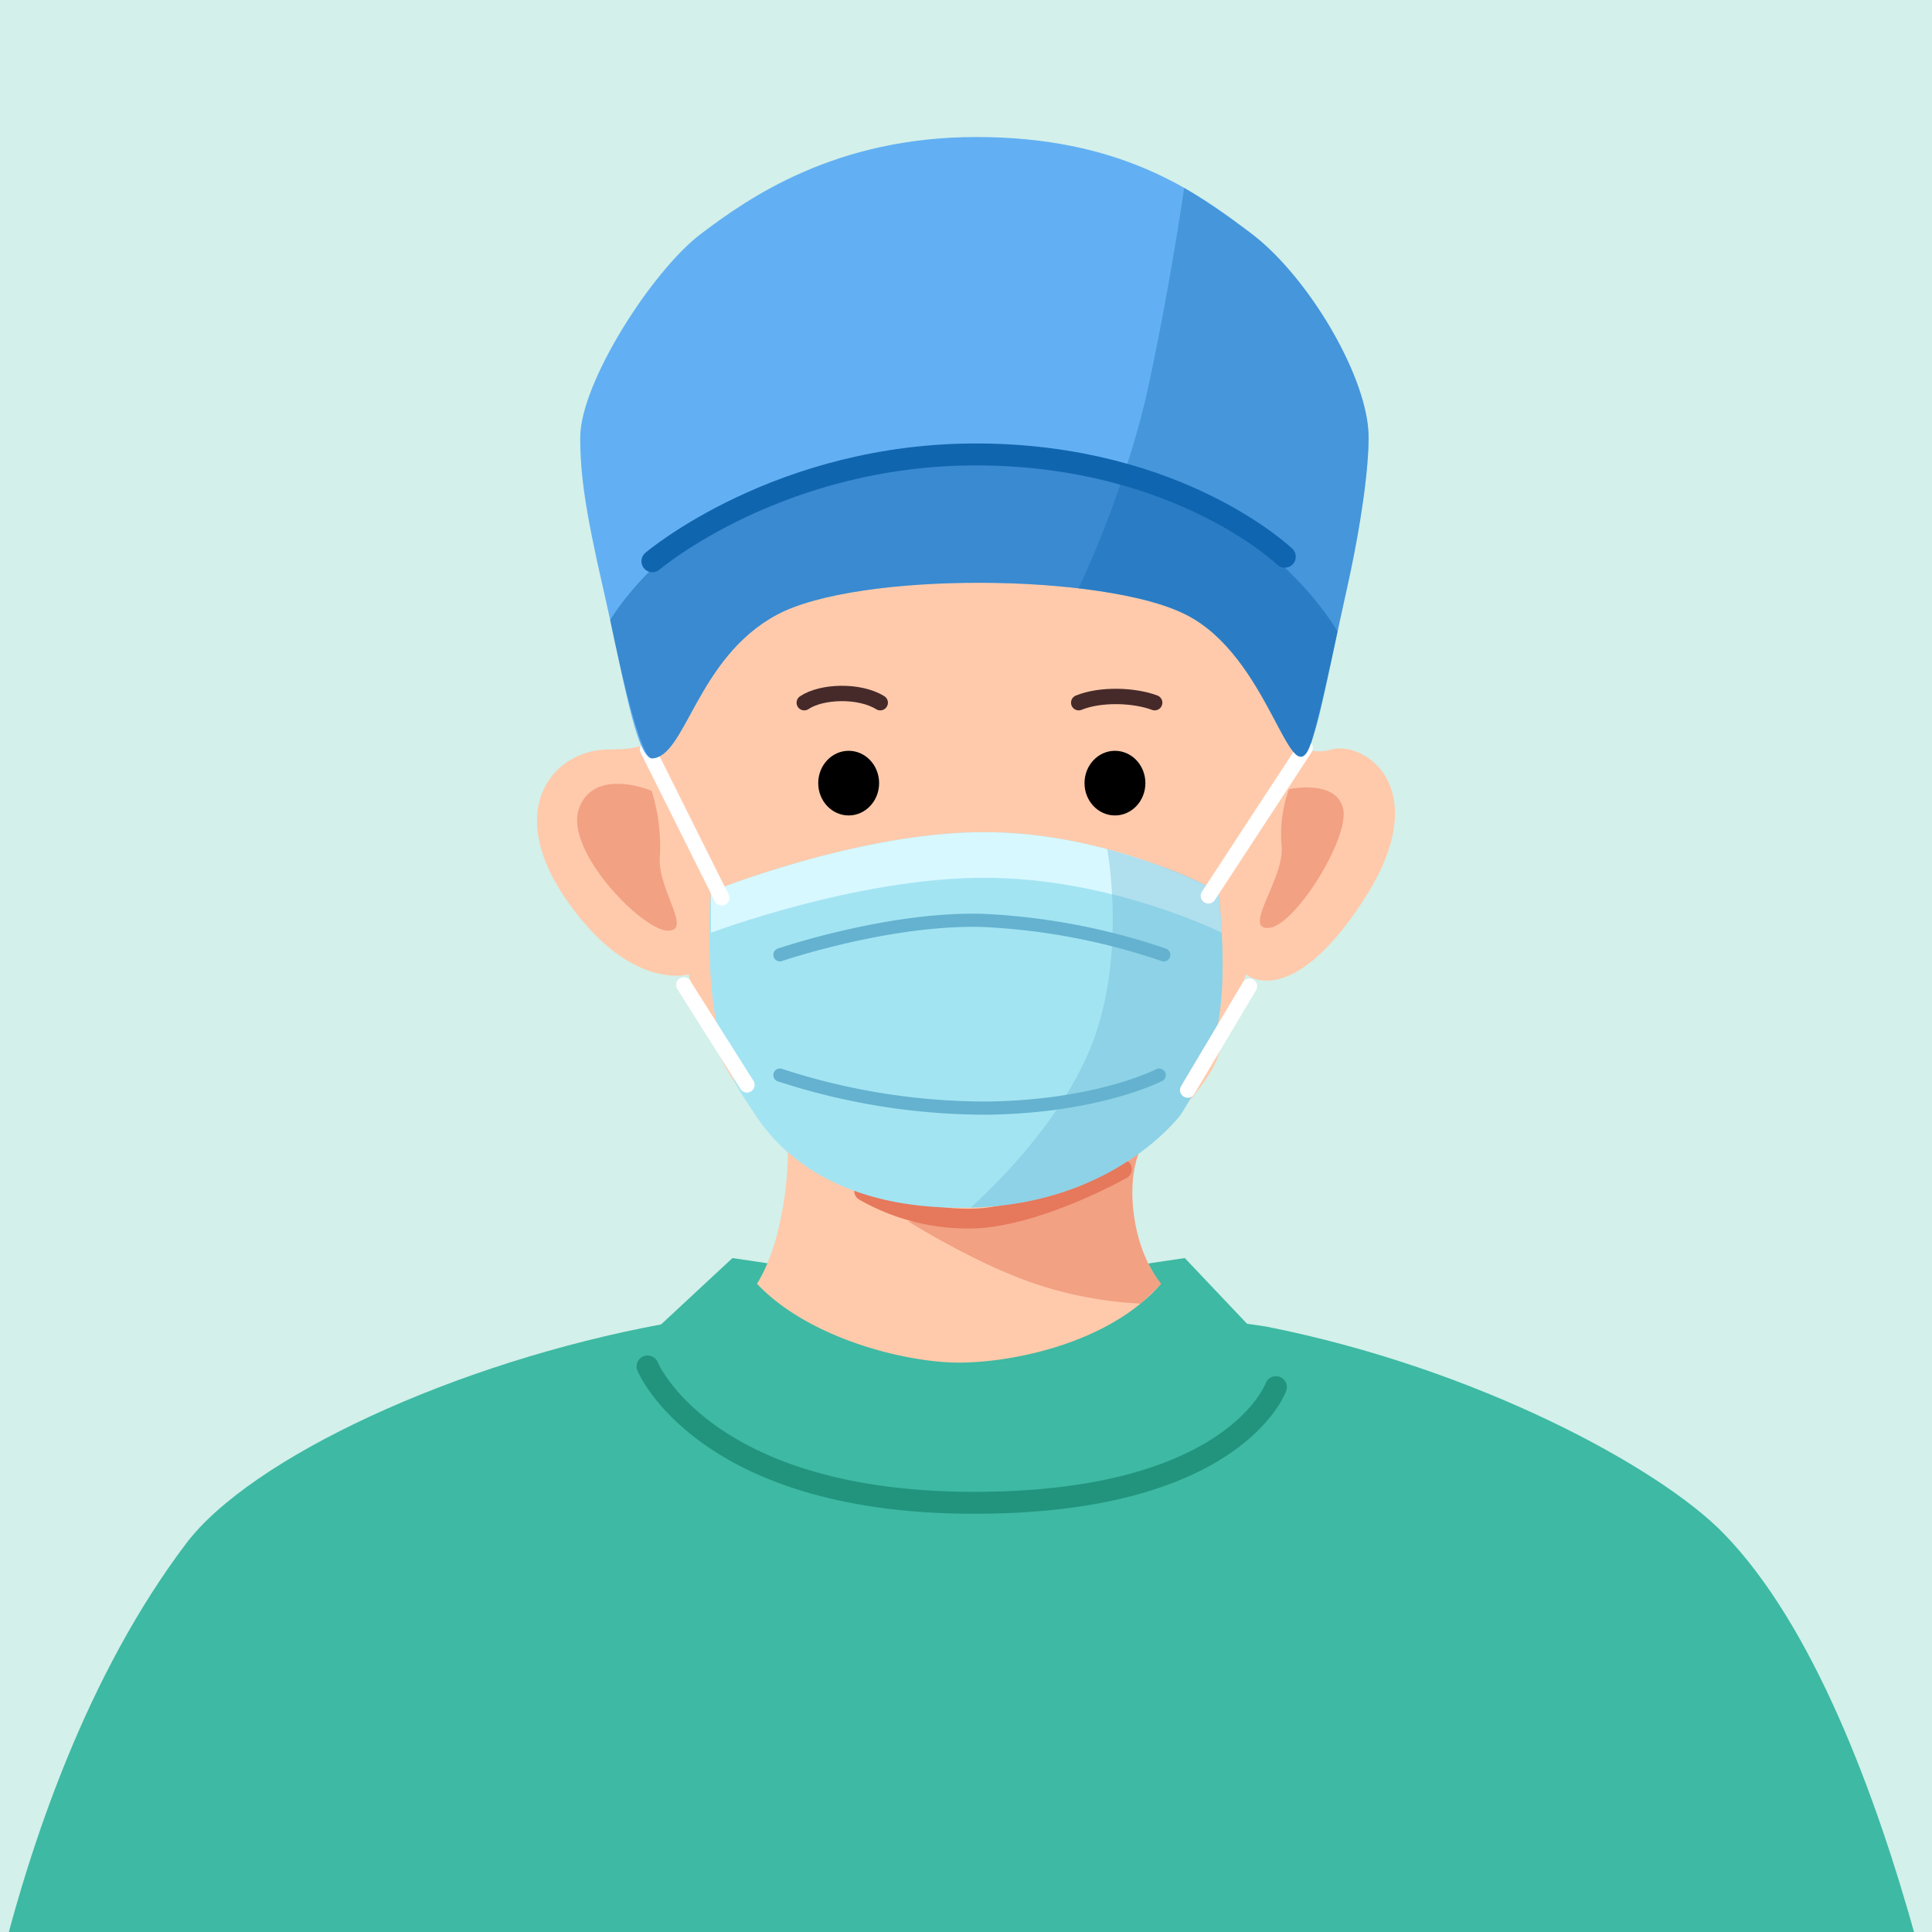<svg xmlns="http://www.w3.org/2000/svg" xmlns:xlink="http://www.w3.org/1999/xlink" width="352" height="352" viewBox="0 0 352 352">
  <rect x="0" y="0" width="352" height="352" fill="#808080" stroke="none"/>
  <defs>
    <clipPath id="clip-path">
      <rect id="矩形_4904" data-name="矩形 4904" width="352" height="352" transform="translate(32 22)" fill="none" stroke="#707070" stroke-width="1"/>
    </clipPath>
    <clipPath id="clip-外科医生">
      <rect width="352" height="352"/>
    </clipPath>
  </defs>
  <g id="外科医生" clip-path="url(#clip-外科医生)">
    <rect width="352" height="352" fill="#fff"/>
    <g id="蒙版组_13" data-name="蒙版组 13" transform="translate(-32 -22)" clip-path="url(#clip-path)">
      <path id="路径_9989" data-name="路径 9989" d="M0,0H430V430H0Z" transform="translate(-7 -5)" fill="#d3f0ea"/>
      <path id="路径_9898" data-name="路径 9898" d="M264.126,220.585c38.548,7.633,71.537,25.683,83.17,37.523,32.88,33.467,46.007,123.848,46.007,123.848h-.031l.031.268H25.56s0-.11,0-.268h0s5.907-74.312,41.762-121.819c11.76-15.581,48.9-33.01,86.931-40.014,15.249-2.809,27.1-4.237,54.567-4.121S264.126,220.585,264.126,220.585Z" transform="translate(-1.431 43.11)" fill="#3eb9a3"/>
      <g id="组_10926" data-name="组 10926" transform="translate(129.842 46.964)">
        <path id="路径_9238" data-name="路径 9238" d="M-430.351,1460.407l-6.34-.944-17.122,15.92s5.213,30.039,58.963,28.42,59.671-24.175,59.671-24.175l-19.1-20.165-6.368.944s-12.735,4.245-34.2,4.245S-430.351,1460.407-430.351,1460.407Z" transform="translate(472.3 -1255.215)" fill="#3eb9a3"/>
        <path id="路径_9268" data-name="路径 9268" d="M956.329,587s10.078,24.528,58.506,24.843,55.976-21.069,55.976-21.069" transform="translate(-936.191 -363.008)" fill="none" stroke="#22947e" stroke-linecap="round" stroke-linejoin="round" stroke-width="4"/>
        <g id="组_9291" data-name="组 9291" transform="translate(0 9.257)">
          <g id="组_8967" data-name="组 8967" transform="translate(0 0)">
            <g id="组_8957" data-name="组 8957" transform="translate(0 56.864)">
              <path id="路径_8687" data-name="路径 8687" d="M500.948,623.75c0-8.251,10.864-19.612,28.778-28.726s28.128-7.205,51.936,3.44c9.38,4.195,19.631.9,26.213,5.9,7.668,5.8,9.082,19.524,8.684,22.581-.656,5.045,2.768,9.315,8.582,7.718s19.1,6.92,5.813,27.413-21.45,13.573-21.45,13.573-2.7,8.106-5.057,14.9-14.372,17.566-14.372,17.566-2.01,3.66-.95,11.57,4.922,12.327,4.935,12.317c-9.5,10.934-27.225,14.372-36.852,14.372s-27.347-4.354-36.794-14.372c0,0,2.836-4.112,4.323-11.845a58.329,58.329,0,0,0,1.308-12.042,97.14,97.14,0,0,1-11.35-15.61,79.418,79.418,0,0,1-6.735-16.86s-10.612,3.194-22.238-13.573-2.215-27.413,7.751-27.413S500.948,632,500.948,623.75Z" transform="translate(-480.349 -589.199)" fill="#ffcaab"/>
              <path id="路径_8688" data-name="路径 8688" d="M540.564,617.926s-14,7.929-25.747,8.922a38,38,0,0,1-21.227-4.953" transform="translate(-433.99 -495.982)" fill="none" stroke="#e6785c" stroke-linecap="round" stroke-linejoin="round" stroke-width="3.6"/>
              <path id="路径_8689" data-name="路径 8689" d="M538.8,617.094a46.966,46.966,0,0,1-22.192,10.834c-13.174,2.262-19.969,1.776-19.969,1.776s11.618,7.325,22.225,11.084a71.831,71.831,0,0,0,20.2,3.952l3.762-3.616s-3.437-3.457-4.832-11.42S538.8,617.094,538.8,617.094Z" transform="translate(-429.075 -498.307)" fill="#e6785c" opacity="0.5"/>
              <ellipse id="椭圆_16" data-name="椭圆 16" cx="5.546" cy="5.889" rx="5.546" ry="5.889" transform="translate(99.75 45.707)"/>
              <ellipse id="椭圆_16-2" data-name="椭圆 16" cx="5.546" cy="5.889" rx="5.546" ry="5.889" transform="translate(51.235 45.707)"/>
              <path id="路径_8692" data-name="路径 8692" d="M513.807,616.37s1.2,9.284,0,13.12-6.148,4.791-6.148,4.791" transform="translate(-430.137 -545.968)" fill="none" stroke="#ab392c" stroke-linecap="round" stroke-width="1.2"/>
              <path id="形状_121" data-name="形状 121" d="M504.1,622.638a17.061,17.061,0,0,0,7.985,5.809c4.874,1.452,9.073,1.158,11.513,0" transform="translate(-441.769 -525.542)" fill="none" stroke="#ab392c" stroke-linecap="round" stroke-width="1.2"/>
              <path id="路径_8695" data-name="路径 8695" d="M496.122,602.527s-10.378-4.4-13.208,3.144S494.162,627.732,498.952,628s-1.863-7.667-1.331-13.522A33.845,33.845,0,0,0,496.122,602.527Z" transform="translate(-475.24 -549.531)" fill="#e6785c" opacity="0.5"/>
              <path id="路径_8696" data-name="路径 8696" d="M488.21,601.742s8.517-1.863,9.847,3.46-8.783,21.558-13.573,21.824,2.927-9.049,2.4-14.9A24.168,24.168,0,0,1,488.21,601.742Z" transform="translate(-351.213 -549.043)" fill="#e6785c" opacity="0.5"/>
              <path id="路径_8981" data-name="路径 8981" d="M2372.917,600.7c4.012-1.635,10.156-1.39,13.843,0" transform="translate(-2274.225 -563.758)" fill="none" stroke="#462a2a" stroke-linecap="round" stroke-width="2.8"/>
              <path id="路径_8982" data-name="路径 8982" d="M2386.76,601.108c-3.818-2.365-10.7-2.119-13.843,0" transform="translate(-2324.228 -564.165)" fill="none" stroke="#462a2a" stroke-linecap="round" stroke-width="2.8"/>
            </g>
            <g id="组_8956" data-name="组 8956" transform="translate(9.747)">
              <path id="路径_8679" data-name="路径 8679" d="M-4638.875,3251.831c1.882.126,6.434-17.024,8.255-23.821s15.091-7.4,15.091-7.4c12.964-1.583,9.435-5.1,34.2-5.1s30.151,5.1,37.028,5.1,12.99,3.421,14.151,8.356c2.75,11.7,5.35,23.1,8.335,22.862s1.807-9.2,8.175-33.491-4.482-24.528-4.482-24.528,3.3-30.9-32.077-41.273-46.227,2.357-58.727,7.782-28.33,6.264-37.629,23.585-2.83,30.5,0,41.624S-4640.758,3251.7-4638.875,3251.831Z" transform="translate(4651.388 -3148.587)" fill="#101013"/>
            </g>
          </g>
        </g>
        <g id="组_9305" data-name="组 9305" transform="translate(20.138 111.322)">
          <path id="路径_9232" data-name="路径 9232" d="M-450.106,1447.287s26.651-10.849,49.765-10.849,42.689,10.849,42.689,10.849,1.71,13.974,0,23.585a47.705,47.705,0,0,1-6.84,16.982s-11.935,16.364-38.35,16.992-36.236-12.367-39.245-16.992-5.071-6.958-7.076-16.982S-450.106,1447.287-450.106,1447.287Z" transform="translate(461.663 -1421.107)" fill="#a3e4f3"/>
          <path id="路径_9321" data-name="路径 9321" d="M-450.313,1447.287s26.651-10.849,49.765-10.849,42.689,10.849,42.689,10.849l.607,7.476s-20.031-10.021-43.3-10.021-49.765,10.021-49.765,10.021Z" transform="translate(461.869 -1421.107)" fill="#d8f8ff"/>
          <path id="路径_9325" data-name="路径 9325" d="M-412.86,1437.258s6.351,1.738,11.417,3.676a72.627,72.627,0,0,1,8.845,4.078s1.71,13.975,0,23.585a47.7,47.7,0,0,1-6.84,16.982s-5.006,6.9-16.006,12.021a57.557,57.557,0,0,1-22.344,4.971s16.021-13.735,22.253-30.062S-412.86,1437.258-412.86,1437.258Z" transform="translate(496.609 -1418.832)" fill="#64b2cf" opacity="0.35"/>
          <path id="路径_9322" data-name="路径 9322" d="M931.281,577.035s20.047-6.848,37.265-6.258a118.844,118.844,0,0,1,32.665,6.258" transform="translate(-907.166 -539.358)" fill="none" stroke="#64b2cf" stroke-linecap="round" stroke-width="2.4"/>
          <path id="路径_9323" data-name="路径 9323" d="M931.281,577.438a120.714,120.714,0,0,0,37.736,6.014c20.282-.247,31.368-6.014,31.368-6.014" transform="translate(-907.166 -517.848)" fill="none" stroke="#64b2cf" stroke-linecap="round" stroke-width="2.4"/>
          <path id="路径_9233" data-name="路径 9233" d="M-453.375,1432.437l13.5,27.055" transform="translate(453.375 -1432.202)" fill="none" stroke="#fff" stroke-linecap="round" stroke-width="2.8"/>
          <path id="路径_9234" data-name="路径 9234" d="M-451.625,1443.812l11.5,18.21" transform="translate(458.229 -1400.651)" fill="none" stroke="#fff" stroke-linecap="round" stroke-width="2.8"/>
          <path id="路径_9235" data-name="路径 9235" d="M-436.542,1432.375l-17.63,26.937" transform="translate(556.354 -1432.375)" fill="none" stroke="#fff" stroke-linecap="round" stroke-width="2.8"/>
          <path id="路径_9236" data-name="路径 9236" d="M-441.253,1443.875l-11.262,18.917" transform="translate(550.924 -1400.478)" fill="none" stroke="#fff" stroke-linecap="round" stroke-width="2.8"/>
        </g>
        <path id="路径_9237" data-name="路径 9237" d="M-443.653,1516.083c6.23,0,8.137-18.278,22.878-26.179s59.494-7.606,74.529,0,18.868,32.311,22.406,24.293c1.887-4.481,3.57-14.089,6.84-28.774,2.824-12.687,4.01-22.406,4.01-27.831,0-10.717-10.819-29.06-21.227-37.029s-24.151-17.689-50.236-17.689c-25.639,0-41.389,10.981-50.237,17.689s-21.934,27.124-21.934,37.029c0,6.621.826,12.972,4.245,27.831S-446.547,1515.545-443.653,1516.083Z" transform="translate(464.499 -1402.875)" fill="#62b0f3"/>
        <path id="路径_9294" data-name="路径 9294" d="M-447.665,1474.285c6.23,0,8.137-18.279,22.878-26.18s59.494-7.606,74.529,0,18.868,32.312,22.406,24.293c1.483-3.522,5.19-21.207,5.19-21.207s-17.75-32.282-65.863-33.226-66.654,31.1-66.654,31.1S-450.281,1473.8-447.665,1474.285Z" transform="translate(468.511 -1361.075)" fill="#1065af" opacity="0.5"/>
        <path id="路径_9324" data-name="路径 9324" d="M925.125,567.709s23.113-19.687,59.592-19.458,55.622,18.632,55.622,18.632" transform="translate(-904.102 -490.418)" fill="none" stroke="#1065af" stroke-linecap="round" stroke-linejoin="round" stroke-width="4"/>
        <path id="路径_9326" data-name="路径 9326" d="M-432.564,1478.29a98.512,98.512,0,0,1,10.912,1.848,36.894,36.894,0,0,1,8.668,2.958c15.036,7.606,18.868,32.312,22.406,24.293,1.887-4.481,3.57-14.089,6.84-28.774,2.824-12.687,4.01-22.406,4.01-27.831,0-10.716-10.819-29.06-21.227-37.028,0,0-3.334-2.5-6.427-4.609s-5.946-3.817-5.946-3.817-2.427,17.123-6.476,35.991S-432.564,1478.29-432.564,1478.29Z" transform="translate(531.236 -1396.066)" fill="#1065af" opacity="0.35"/>
      </g>
    </g>
  </g>
</svg>
